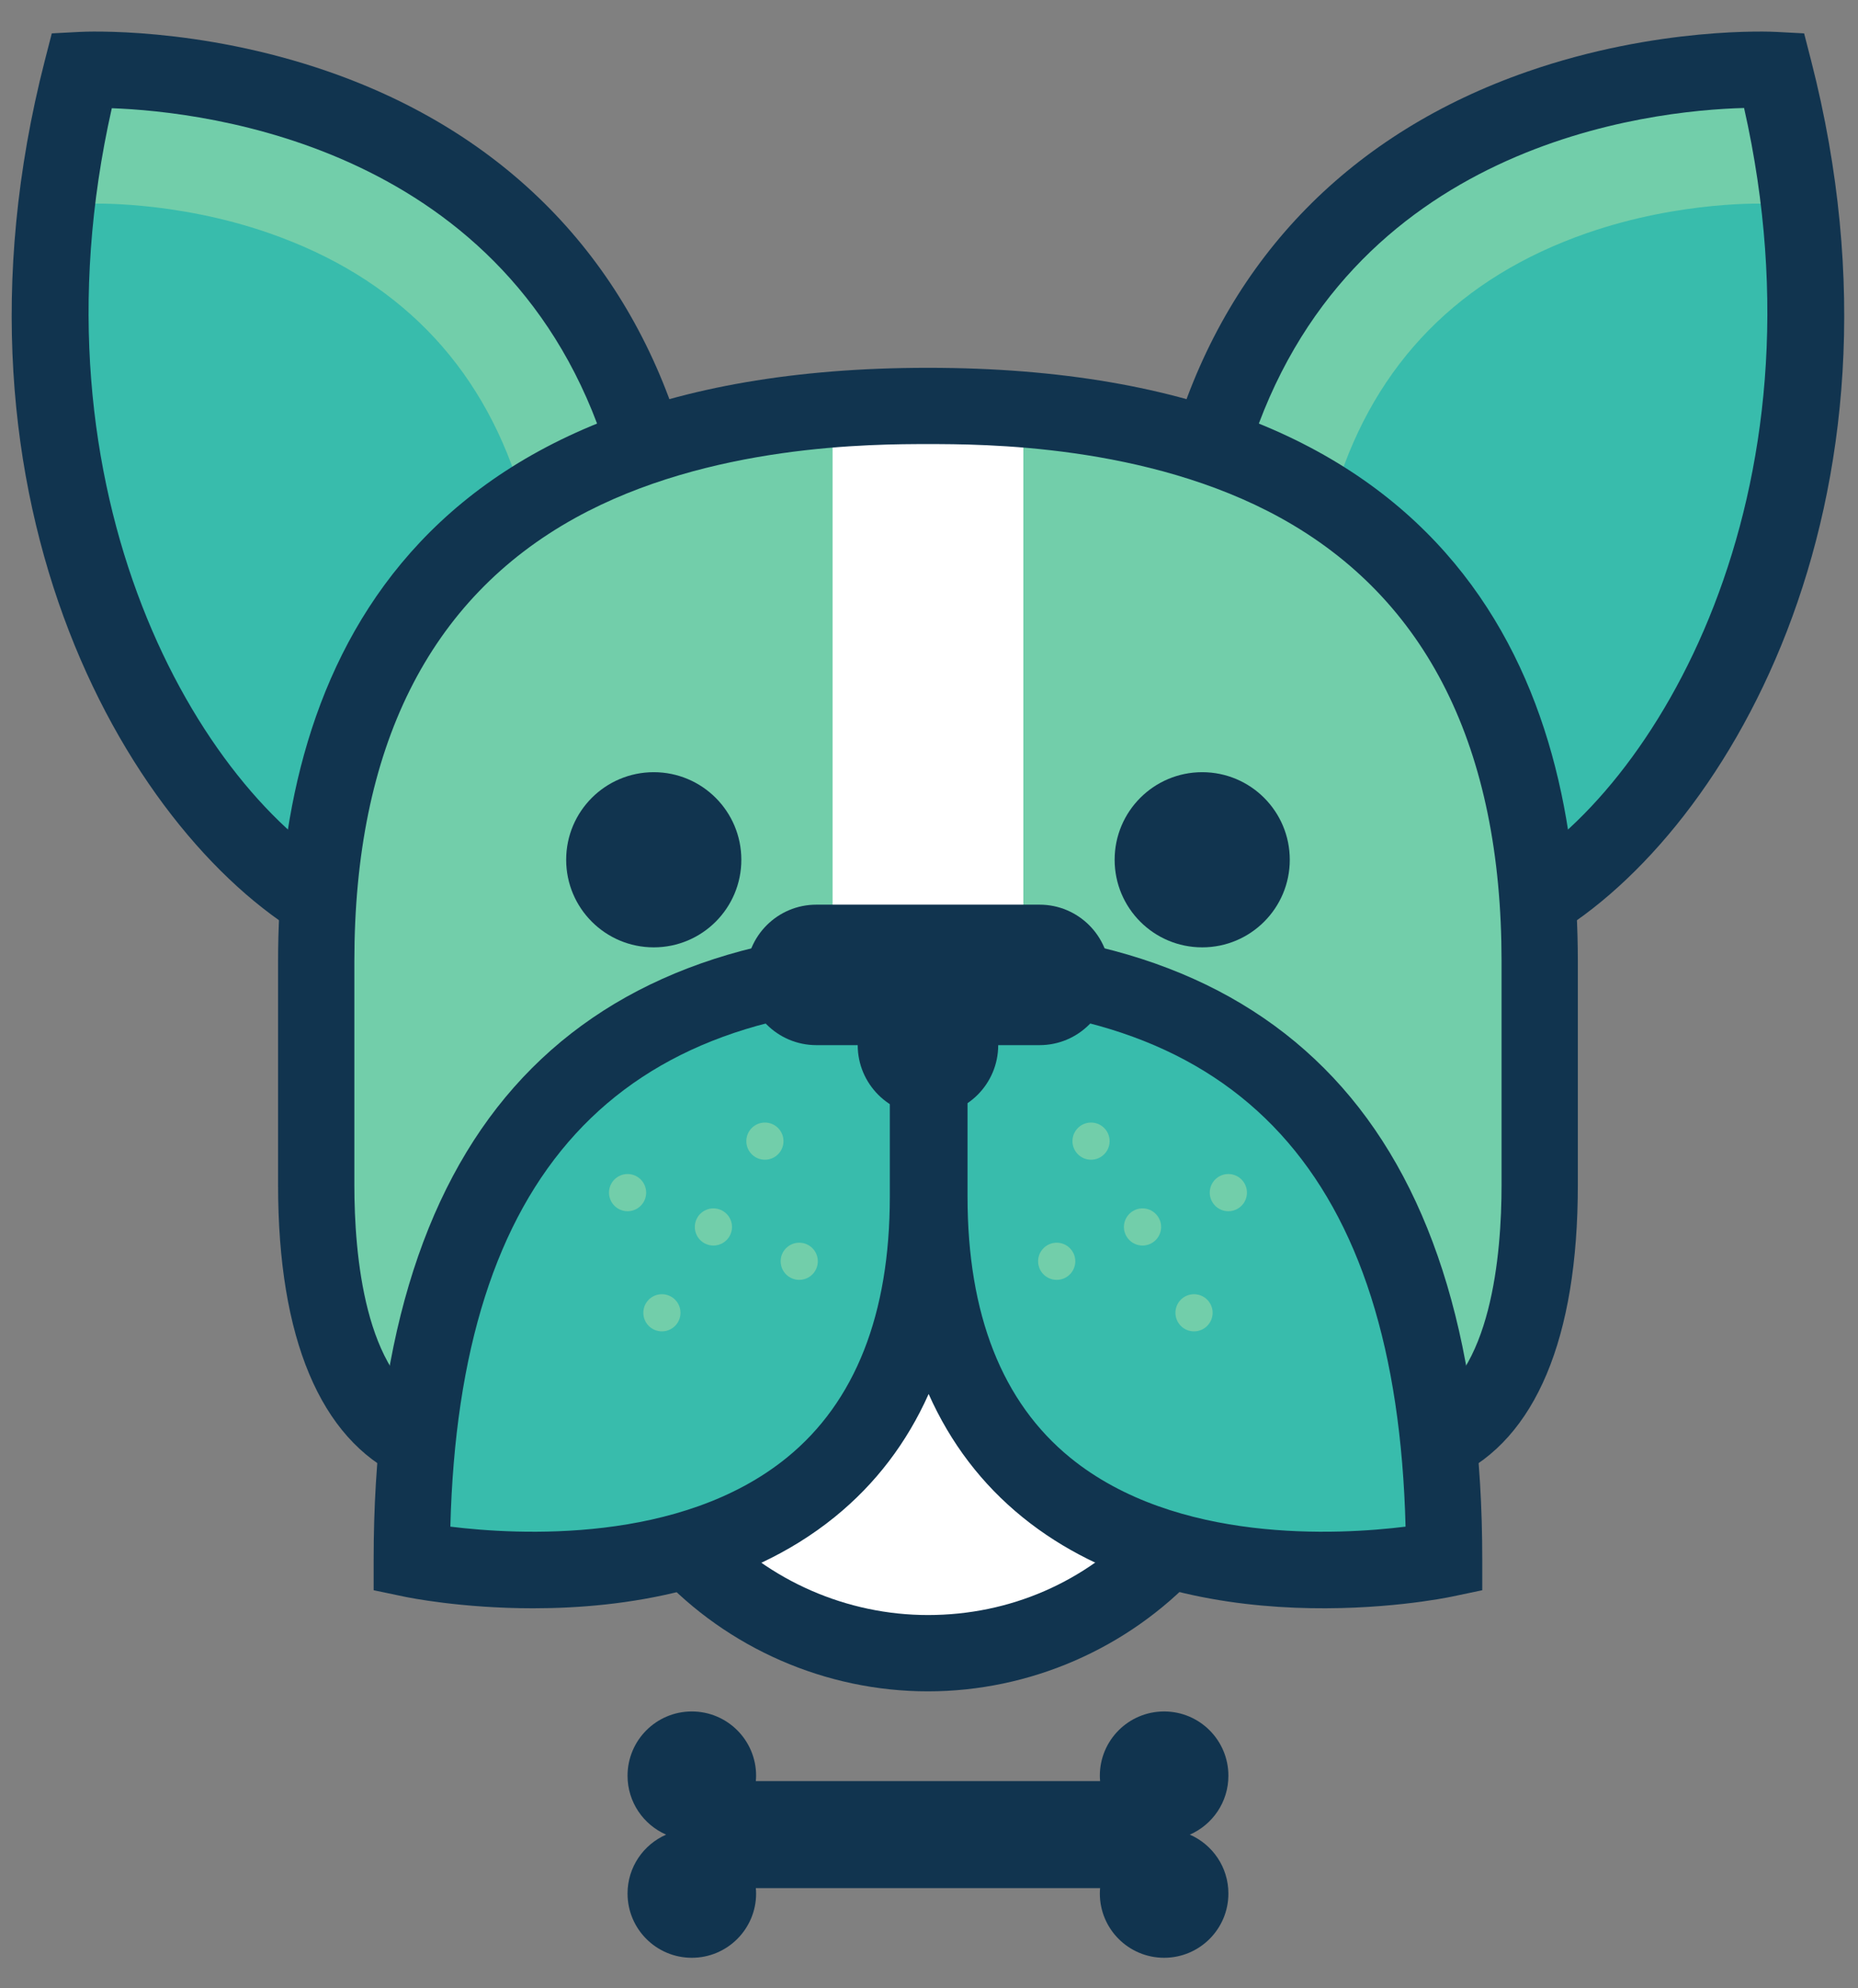 <?xml version="1.0" encoding="UTF-8" standalone="no"?>
<svg width="57px" height="61px" viewBox="0 0 57 61" version="1.1" xmlns="http://www.w3.org/2000/svg" xmlns:xlink="http://www.w3.org/1999/xlink">
    <rect x="0" y="0" width="57" height="61" fill="#808080" stroke="none"/>
    <!-- Generator: Sketch 3.7.2 (28276) - http://www.bohemiancoding.com/sketch -->
    <title>dog</title>
    <desc>Created with Sketch.</desc>
    <defs></defs>
    <g id="Page-1" stroke="none" stroke-width="1" fill="none" fill-rule="evenodd">
        <g id="Group">
            <g id="dog">
                <path d="M36.502,56.285 C37.198,55.98 37.685,55.286 37.685,54.478 C37.685,53.389 36.802,52.506 35.713,52.506 C34.624,52.506 33.741,53.389 33.741,54.478 C33.741,54.534 33.745,54.589 33.749,54.643 L23.187,54.643 C23.192,54.589 23.196,54.534 23.196,54.478 C23.196,53.389 22.313,52.506 21.224,52.506 C20.135,52.506 19.252,53.389 19.252,54.478 C19.252,55.286 19.739,55.98 20.435,56.285 C19.739,56.589 19.252,57.283 19.252,58.091 C19.252,59.18 20.135,60.063 21.224,60.063 C22.313,60.063 23.196,59.18 23.196,58.091 C23.196,58.036 23.192,57.981 23.187,57.926 L33.749,57.926 C33.745,57.981 33.741,58.036 33.741,58.091 C33.741,59.18 34.624,60.063 35.713,60.063 C36.802,60.063 37.685,59.18 37.685,58.091 C37.685,57.283 37.198,56.589 36.502,56.285" id="Fill-359" fill="#11344F"></path>
                <path d="M19.735,13.517 C15.941,1.441 2.509,2.147 2.509,2.147 C-0.851,15.235 5.195,25.146 10.19,27.877 L19.735,13.517" id="Fill-360" fill="#38BCAC"></path>
                <path d="M37.201,13.517 C40.995,1.441 54.427,2.147 54.427,2.147 C57.787,15.235 51.741,25.146 46.746,27.877 L37.201,13.517" id="Fill-361" fill="#38BCAC"></path>
                <path d="M44.154,44.238 C46.592,43.091 47.235,39.607 47.235,36.36 L47.235,29.492 C47.235,13.205 33.804,12.453 28.468,12.453 C23.132,12.453 9.701,13.205 9.701,29.492 L9.701,36.36 C9.701,39.607 10.344,43.091 12.782,44.238 L44.154,44.238" id="Fill-362" fill="#72CEAA"></path>
                <path d="M19.465,41.716 C19.465,36.743 37.471,36.743 37.471,41.716 C37.471,46.688 33.441,50.719 28.468,50.719 C23.496,50.719 19.465,46.688 19.465,41.716" id="Fill-363" fill="#FFFFFF"></path>
                <path d="M28.512,32.712 L28.512,36.711 C28.512,51.157 44.303,47.837 44.303,47.837 C44.303,35.54 38.889,29.651 28.468,29.651 C18.048,29.651 12.634,35.54 12.634,47.837 C12.634,47.837 28.468,51.157 28.468,36.711 L28.468,32.712" id="Fill-364" fill="#38BCAC"></path>
                <polygon id="Fill-365" fill="#FFFFFF" points="25.543 12.454 31.394 12.454 31.394 29.651 25.543 29.651"></polygon>
                <path d="M15.934,14.957 L19.735,13.517 C17.974,7.911 15.356,5.272 9.701,3.304 C5.74,1.927 2.89,2.128 2.509,2.147 L2.692,6.25 C2.714,6.248 5.334,6.136 8.257,7.153 C12.149,8.506 14.732,11.132 15.934,14.957" id="Fill-366" fill="#72CEAA"></path>
                <path d="M9.629,28.904 C4.095,25.879 -2.124,15.487 1.375,1.856 L1.589,1.024 L2.448,0.979 C2.594,0.97 6.081,0.806 10.084,2.199 C15.461,4.069 19.185,7.862 20.851,13.167 L18.619,13.868 C15.674,4.496 6.322,3.424 3.43,3.32 C0.757,15.173 6.135,24.327 10.752,26.851 L9.629,28.904" id="Fill-367" fill="#11344F"></path>
                <path d="M16.356,49.341 C14.159,49.341 12.54,49.013 12.394,48.982 L11.463,48.787 L11.463,47.837 C11.463,41.464 12.911,36.593 15.766,33.358 C18.623,30.122 22.896,28.481 28.468,28.481 C34.04,28.481 38.314,30.122 41.171,33.358 C44.026,36.593 45.473,41.464 45.473,47.837 L45.473,48.787 L44.544,48.982 C44.214,49.052 36.406,50.634 31.371,46.548 C30.12,45.533 29.159,44.27 28.489,42.766 C27.819,44.265 26.859,45.525 25.611,46.538 C22.8,48.821 19.121,49.341 16.356,49.341 L16.356,49.341 Z M13.816,46.836 C15.883,47.092 20.883,47.369 24.143,44.716 C26.236,43.012 27.298,40.319 27.298,36.711 L27.298,32.712 L29.682,32.712 L29.682,36.711 C29.682,40.325 30.744,43.021 32.838,44.725 C36.086,47.367 41.06,47.092 43.12,46.836 C42.845,36.063 38.044,30.821 28.468,30.821 C18.893,30.821 14.092,36.063 13.816,46.836 L13.816,46.836 Z" id="Fill-368" fill="#11344F"></path>
                <path d="M41.002,14.957 L37.201,13.517 C38.963,7.911 41.58,5.272 47.235,3.304 C51.196,1.927 54.046,2.128 54.427,2.147 L54.245,6.25 C54.222,6.248 51.603,6.136 48.679,7.153 C44.787,8.506 42.204,11.132 41.002,14.957" id="Fill-369" fill="#72CEAA"></path>
                <path d="M47.307,28.904 L46.185,26.851 C50.802,24.326 56.182,15.169 53.505,3.313 C50.597,3.39 41.294,4.393 38.318,13.868 L36.085,13.167 C37.751,7.862 41.475,4.069 46.852,2.199 C50.855,0.806 54.342,0.97 54.488,0.979 L55.347,1.024 L55.561,1.856 C59.06,15.487 52.841,25.879 47.307,28.904" id="Fill-370" fill="#11344F"></path>
                <path d="M12.284,45.297 C9.829,44.142 8.531,41.051 8.531,36.36 L8.531,29.492 C8.531,21.186 11.99,11.284 28.468,11.284 C44.946,11.284 48.405,21.186 48.405,29.492 L48.405,36.36 C48.405,41.051 47.108,44.142 44.652,45.297 L43.656,43.179 C45.752,42.193 46.065,38.484 46.065,36.36 L46.065,29.492 C46.065,22.951 43.784,18.375 39.287,15.889 C35.186,13.624 30.13,13.624 28.468,13.624 C26.806,13.624 21.75,13.624 17.649,15.889 C13.152,18.375 10.871,22.951 10.871,29.492 L10.871,36.36 C10.871,38.484 11.184,42.193 13.28,43.179 L12.284,45.297" id="Fill-371" fill="#11344F"></path>
                <path d="M28.468,51.889 C25.339,51.889 22.322,50.573 20.191,48.279 L21.906,46.686 C23.595,48.505 25.987,49.548 28.468,49.548 C30.979,49.548 33.305,48.537 35.018,46.7 L36.73,48.296 C34.6,50.579 31.589,51.889 28.468,51.889" id="Fill-372" fill="#11344F"></path>
                <path d="M31.891,27.754 L25.045,27.754 C23.855,27.754 22.89,28.718 22.89,29.909 C22.89,31.099 23.855,32.064 25.045,32.064 L26.313,32.064 C26.313,33.254 27.278,34.219 28.468,34.219 C29.658,34.219 30.623,33.254 30.623,32.064 L31.891,32.064 C33.081,32.064 34.046,31.099 34.046,29.909 C34.046,28.718 33.081,27.754 31.891,27.754" id="Fill-373" fill="#11344F"></path>
                <path d="M34.195,26.377 C34.195,24.893 35.398,23.69 36.881,23.69 C38.366,23.69 39.568,24.893 39.568,26.377 C39.568,27.861 38.366,29.064 36.881,29.064 C35.398,29.064 34.195,27.861 34.195,26.377" id="Fill-374" fill="#11344F"></path>
                <path d="M17.369,26.377 C17.369,24.893 18.572,23.69 20.056,23.69 C21.54,23.69 22.743,24.893 22.743,26.377 C22.743,27.861 21.54,29.064 20.056,29.064 C18.572,29.064 17.369,27.861 17.369,26.377" id="Fill-375" fill="#11344F"></path>
                <path d="M32.901,35.009 C32.901,34.694 33.156,34.439 33.471,34.439 C33.786,34.439 34.041,34.694 34.041,35.009 C34.041,35.324 33.786,35.579 33.471,35.579 C33.156,35.579 32.901,35.324 32.901,35.009" id="Fill-376" fill="#72CEAA"></path>
                <path d="M37.113,36.589 C37.113,36.274 37.368,36.018 37.683,36.018 C37.998,36.018 38.254,36.274 38.254,36.589 C38.254,36.904 37.998,37.159 37.683,37.159 C37.368,37.159 37.113,36.904 37.113,36.589" id="Fill-377" fill="#72CEAA"></path>
                <path d="M36.06,40.275 C36.06,39.96 36.315,39.705 36.63,39.705 C36.945,39.705 37.201,39.96 37.201,40.275 C37.201,40.59 36.945,40.845 36.63,40.845 C36.315,40.845 36.06,40.59 36.06,40.275" id="Fill-378" fill="#72CEAA"></path>
                <path d="M34.48,37.642 C34.48,37.327 34.736,37.072 35.051,37.072 C35.365,37.072 35.621,37.327 35.621,37.642 C35.621,37.957 35.365,38.212 35.051,38.212 C34.736,38.212 34.48,37.957 34.48,37.642" id="Fill-379" fill="#72CEAA"></path>
                <path d="M31.847,38.695 C31.847,38.38 32.103,38.125 32.418,38.125 C32.732,38.125 32.988,38.38 32.988,38.695 C32.988,39.01 32.732,39.265 32.418,39.265 C32.103,39.265 31.847,39.01 31.847,38.695" id="Fill-380" fill="#72CEAA"></path>
                <path d="M24.036,35.009 C24.036,34.694 23.781,34.439 23.466,34.439 C23.151,34.439 22.896,34.694 22.896,35.009 C22.896,35.324 23.151,35.579 23.466,35.579 C23.781,35.579 24.036,35.324 24.036,35.009" id="Fill-381" fill="#72CEAA"></path>
                <path d="M19.823,36.589 C19.823,36.274 19.568,36.018 19.253,36.018 C18.938,36.018 18.683,36.274 18.683,36.589 C18.683,36.904 18.938,37.159 19.253,37.159 C19.568,37.159 19.823,36.904 19.823,36.589" id="Fill-382" fill="#72CEAA"></path>
                <path d="M20.876,40.275 C20.876,39.96 20.621,39.705 20.306,39.705 C19.991,39.705 19.736,39.96 19.736,40.275 C19.736,40.59 19.991,40.845 20.306,40.845 C20.621,40.845 20.876,40.59 20.876,40.275" id="Fill-383" fill="#72CEAA"></path>
                <path d="M22.456,37.642 C22.456,37.327 22.201,37.072 21.886,37.072 C21.571,37.072 21.316,37.327 21.316,37.642 C21.316,37.957 21.571,38.212 21.886,38.212 C22.201,38.212 22.456,37.957 22.456,37.642" id="Fill-384" fill="#72CEAA"></path>
                <path d="M25.089,38.695 C25.089,38.38 24.834,38.125 24.519,38.125 C24.204,38.125 23.949,38.38 23.949,38.695 C23.949,39.01 24.204,39.265 24.519,39.265 C24.834,39.265 25.089,39.01 25.089,38.695" id="Fill-385" fill="#72CEAA"></path>
            </g>
        </g>
    </g>
</svg>